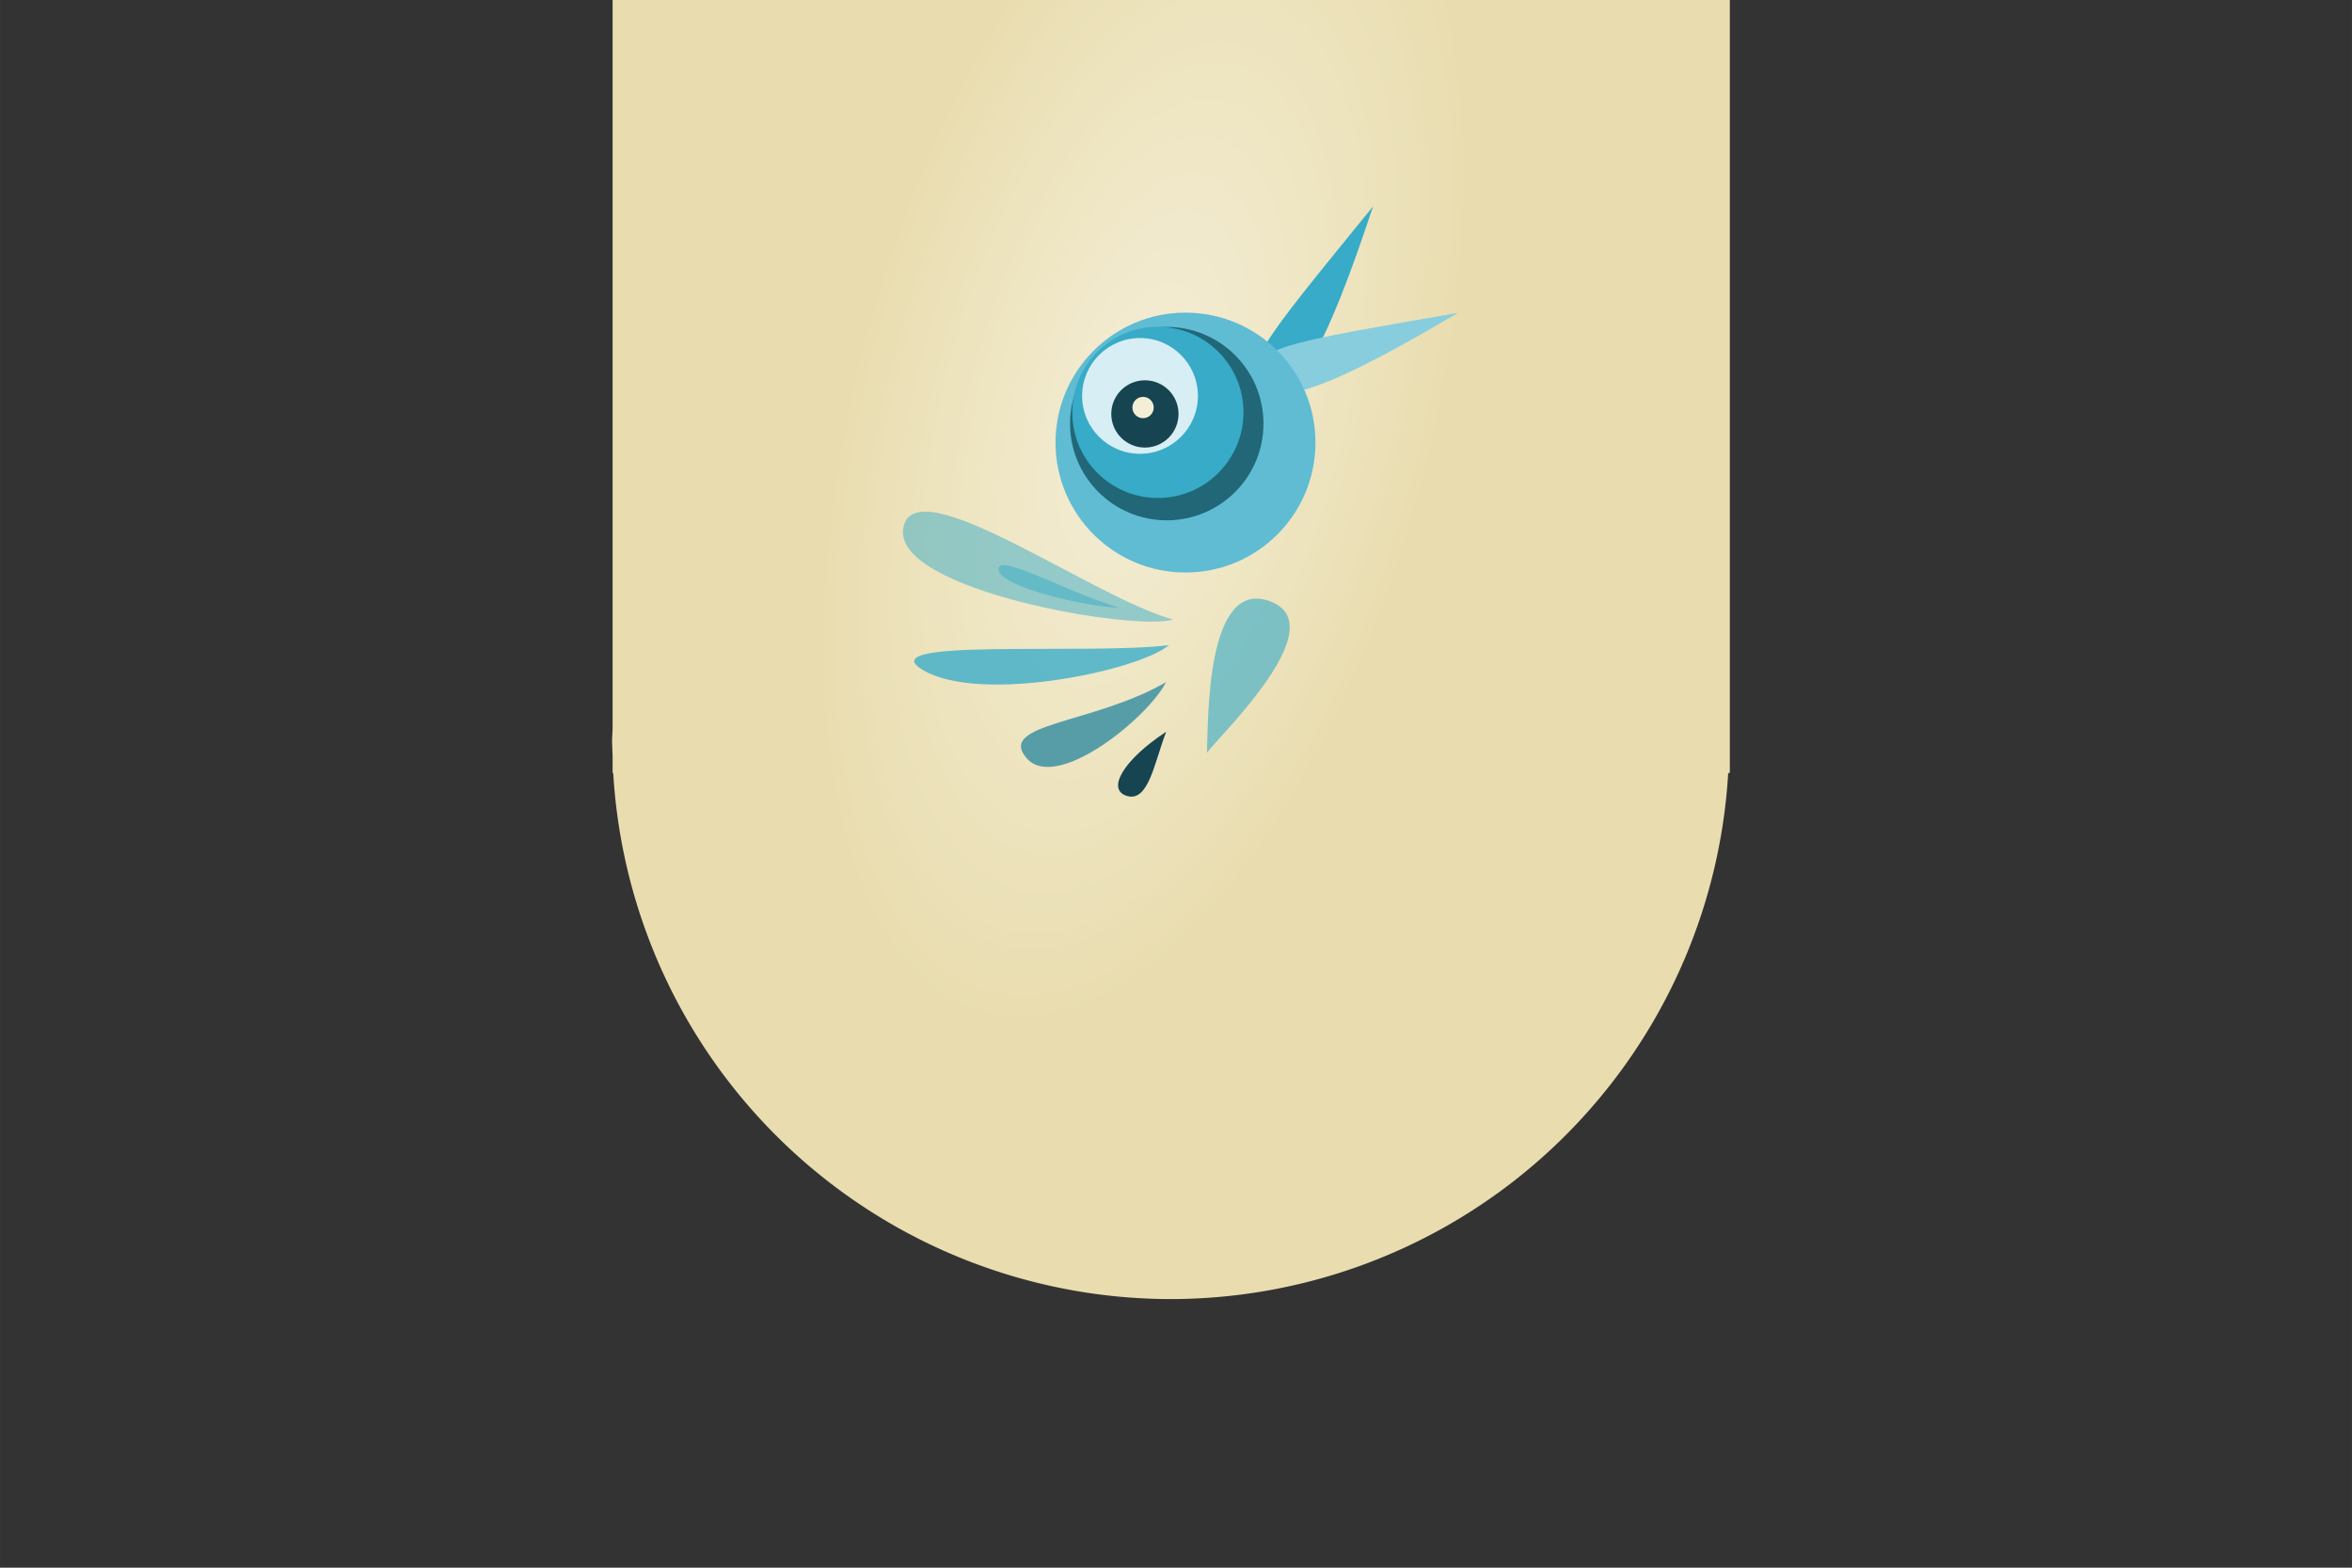 <?xml version="1.0" encoding="UTF-8" standalone="no"?>
<!-- Created with Inkscape (http://www.inkscape.org/) -->

<svg
   xmlns:dc="http://purl.org/dc/elements/1.1/"
   xmlns:cc="http://creativecommons.org/ns#"
   xmlns:rdf="http://www.w3.org/1999/02/22-rdf-syntax-ns#"
   xmlns:svg="http://www.w3.org/2000/svg"
   xmlns="http://www.w3.org/2000/svg"
   xmlns:xlink="http://www.w3.org/1999/xlink"
   xmlns:sodipodi="http://sodipodi.sourceforge.net/DTD/sodipodi-0.dtd"
   xmlns:inkscape="http://www.inkscape.org/namespaces/inkscape"
   width="300"
   height="200"
   viewBox="0 0 79.375 52.917"
   version="1.1"
   id="svg8"
   inkscape:version="0.92.1 r15371"
   sodipodi:docname="ranicek-bg.svg">
  <rect x="0" y="0" width="79.375" height="52.917" fill="#333333" stroke="none"/>
  <defs
     id="defs2">
    <linearGradient
       inkscape:collect="always"
       id="linearGradient4824">
      <stop
         style="stop-color:#f4eed7;stop-opacity:1"
         offset="0"
         id="stop4820" />
      <stop
         style="stop-color:#e9ddaf;stop-opacity:1"
         offset="1"
         id="stop4822" />
    </linearGradient>
    <radialGradient
       inkscape:collect="always"
       xlink:href="#linearGradient4824"
       id="radialGradient4826"
       cx="81.973"
       cy="54.934"
       fx="81.973"
       fy="54.934"
       r="71.287"
       gradientTransform="matrix(-0.135,-0.036,0.078,-0.293,45.368,277.006)"
       gradientUnits="userSpaceOnUse" />
  </defs>
  <sodipodi:namedview
     id="base"
     pagecolor="#ebe7d9"
     bordercolor="#666666"
     borderopacity="1.0"
     inkscape:pageopacity="0"
     inkscape:pageshadow="2"
     inkscape:zoom="1.4142136"
     inkscape:cx="91.663323"
     inkscape:cy="204.50716"
     inkscape:document-units="mm"
     inkscape:current-layer="layer1"
     showgrid="false"
     inkscape:window-width="1600"
     inkscape:window-height="837"
     inkscape:window-x="-8"
     inkscape:window-y="-8"
     inkscape:window-maximized="1"
     units="px"
     inkscape:snap-intersection-paths="true"
     inkscape:snap-bbox="false"
     inkscape:snap-nodes="true"
     inkscape:bbox-paths="true"
     inkscape:bbox-nodes="true"
     inkscape:snap-bbox-midpoints="true"
     inkscape:snap-bbox-edge-midpoints="true"
     inkscape:object-paths="true"
     inkscape:snap-global="true">
    <inkscape:grid
       type="xygrid"
       id="grid4485" />
  </sodipodi:namedview>
  <g
     inkscape:label="Layer 1"
     inkscape:groupmode="layer"
     id="layer1"
     transform="translate(0,-244.083)">
    <path
       style="opacity:1;vector-effect:none;fill:url(#radialGradient4826);fill-opacity:1;stroke:none;stroke-width:0.265;stroke-linecap:square;stroke-linejoin:miter;stroke-miterlimit:4;stroke-dasharray:none;stroke-dashoffset:0;stroke-opacity:1;"
       d="m 20.674,244.083 v 24.627 a 18.861,18.861 0 0 0 -0.018,0.362 18.861,18.861 0 0 0 0.018,0.507 v 0.597 h 0.021 a 18.861,18.861 0 0 0 18.822,17.757 18.861,18.861 0 0 0 18.806,-17.757 h 0.055 v -1.105 -24.99 z"
       id="path4568"
       inkscape:connector-curvature="0" />
    <path
       style="opacity:0.62;fill:#37abc8;stroke:none;stroke-width:0.265;stroke-linecap:butt;stroke-linejoin:miter;stroke-miterlimit:4;stroke-dasharray:none;stroke-opacity:1"
       d="m 42.858,264.379 c 2.191,0.812 -1.675,4.501 -2.126,5.114 0.047,-0.959 -0.065,-5.926 2.126,-5.114 z"
       id="path4562"
       inkscape:connector-curvature="0"
       sodipodi:nodetypes="zcz" />
    <path
       style="fill:#37abc8;stroke:none;stroke-width:0.265px;stroke-linecap:butt;stroke-linejoin:miter;stroke-opacity:1"
       d="m 42.782,257.131 c -0.967,-0.589 -0.291,-1.355 3.555,-6.08 -1.536,4.633 -2.587,6.67 -3.555,6.08 z"
       id="path4576"
       inkscape:connector-curvature="0"
       sodipodi:nodetypes="zcz" />
    <path
       style="fill:#87cdde;stroke:none;stroke-width:0.265px;stroke-linecap:butt;stroke-linejoin:miter;stroke-opacity:1"
       d="m 42.528,256.902 c -0.343,-1.079 0.669,-1.214 6.672,-2.258 -4.198,2.489 -6.328,3.337 -6.672,2.258 z"
       id="path4576-4"
       inkscape:connector-curvature="0"
       sodipodi:nodetypes="zcz" />
    <circle
       style="opacity:1;vector-effect:none;fill:#5fbcd3;fill-opacity:1;stroke:none;stroke-width:0.265;stroke-linecap:square;stroke-linejoin:miter;stroke-miterlimit:4;stroke-dasharray:none;stroke-dashoffset:0;stroke-opacity:1"
       id="path4537"
       cx="40.008"
       cy="259.022"
       r="4.386" />
    <circle
       style="opacity:1;vector-effect:none;fill:#216778;fill-opacity:1;stroke:none;stroke-width:0.265;stroke-linecap:square;stroke-linejoin:miter;stroke-miterlimit:4;stroke-dasharray:none;stroke-dashoffset:0;stroke-opacity:1"
       id="path4537-1-7"
       cx="39.376"
       cy="258.382"
       r="3.264" />
    <circle
       style="opacity:1;vector-effect:none;fill:#37abc8;fill-opacity:1;stroke:none;stroke-width:0.265;stroke-linecap:square;stroke-linejoin:miter;stroke-miterlimit:4;stroke-dasharray:none;stroke-dashoffset:0;stroke-opacity:1"
       id="path4537-1"
       cx="39.076"
       cy="258.003"
       r="2.889" />
    <circle
       style="opacity:1;vector-effect:none;fill:#d7eef4;fill-opacity:1;stroke:none;stroke-width:0.265;stroke-linecap:square;stroke-linejoin:miter;stroke-miterlimit:4;stroke-dasharray:none;stroke-dashoffset:0;stroke-opacity:1"
       id="path4537-1-8"
       cx="38.473"
       cy="257.447"
       r="1.954" />
    <circle
       style="opacity:1;vector-effect:none;fill:#164450;fill-opacity:1;stroke:none;stroke-width:0.265;stroke-linecap:square;stroke-linejoin:miter;stroke-miterlimit:4;stroke-dasharray:none;stroke-dashoffset:0;stroke-opacity:1"
       id="path4560"
       cx="38.638"
       cy="258.055"
       r="1.135" />
    <path
       style="opacity:0.497;fill:#37abc8;stroke:none;stroke-width:0.265;stroke-linecap:butt;stroke-linejoin:miter;stroke-miterlimit:4;stroke-dasharray:none;stroke-opacity:1"
       d="m 30.481,261.914 c 0.35,-2.101 6.381,2.335 9.104,3.08 -1.262,0.409 -9.455,-0.979 -9.104,-3.08 z"
       id="path4562-3"
       inkscape:connector-curvature="0"
       sodipodi:nodetypes="zcz" />
    <path
       style="opacity:0.777;fill:#37abc8;stroke:none;stroke-width:0.265;stroke-linecap:butt;stroke-linejoin:miter;stroke-miterlimit:4;stroke-dasharray:none;stroke-opacity:1"
       d="m 31.178,266.718 c -1.961,-1.122 5.468,-0.516 8.271,-0.857 -1.013,0.856 -6.311,1.98 -8.271,0.857 z"
       id="path4562-3-6"
       inkscape:connector-curvature="0"
       sodipodi:nodetypes="zcz" />
    <path
       style="opacity:0.777;fill:#2c89a0;stroke:none;stroke-width:0.265;stroke-linecap:butt;stroke-linejoin:miter;stroke-miterlimit:4;stroke-dasharray:none;stroke-opacity:1"
       d="m 34.641,269.669 c -1.001,-1.176 2.267,-1.144 4.71,-2.56 -0.594,1.186 -3.709,3.736 -4.71,2.56 z"
       id="path4562-3-6-5"
       inkscape:connector-curvature="0"
       sodipodi:nodetypes="zcz" />
    <path
       style="opacity:1;fill:#164450;stroke:none;stroke-width:0.265;stroke-linecap:butt;stroke-linejoin:miter;stroke-miterlimit:4;stroke-dasharray:none;stroke-opacity:1"
       d="m 38.039,270.952 c -0.724,-0.212 -0.113,-1.234 1.318,-2.168 -0.397,1.02 -0.594,2.38 -1.318,2.168 z"
       id="path4562-3-6-5-6"
       inkscape:connector-curvature="0"
       sodipodi:nodetypes="zcz" />
    <path
       style="opacity:0.497;fill:#37abc8;stroke:none;stroke-width:0.265;stroke-linecap:butt;stroke-linejoin:miter;stroke-miterlimit:4;stroke-dasharray:none;stroke-opacity:1"
       d="m 33.7,263.314 c -0.039,-0.603 2.16,0.705 4.05,1.276 -0.84,0.023 -4.011,-0.672 -4.05,-1.276 z"
       id="path4562-3-3"
       inkscape:connector-curvature="0"
       sodipodi:nodetypes="zcz"
       inkscape:transform-center-x="-0.46772169"
       inkscape:transform-center-y="-0.37417735" />
    <circle
       style="opacity:1;vector-effect:none;fill:#f4eed7;fill-opacity:1;stroke:none;stroke-width:0.265;stroke-linecap:square;stroke-linejoin:miter;stroke-miterlimit:4;stroke-dasharray:none;stroke-dashoffset:0;stroke-opacity:1"
       id="path4560-1"
       cx="38.576"
       cy="257.839"
       r="0.36" />
  </g>
</svg>
